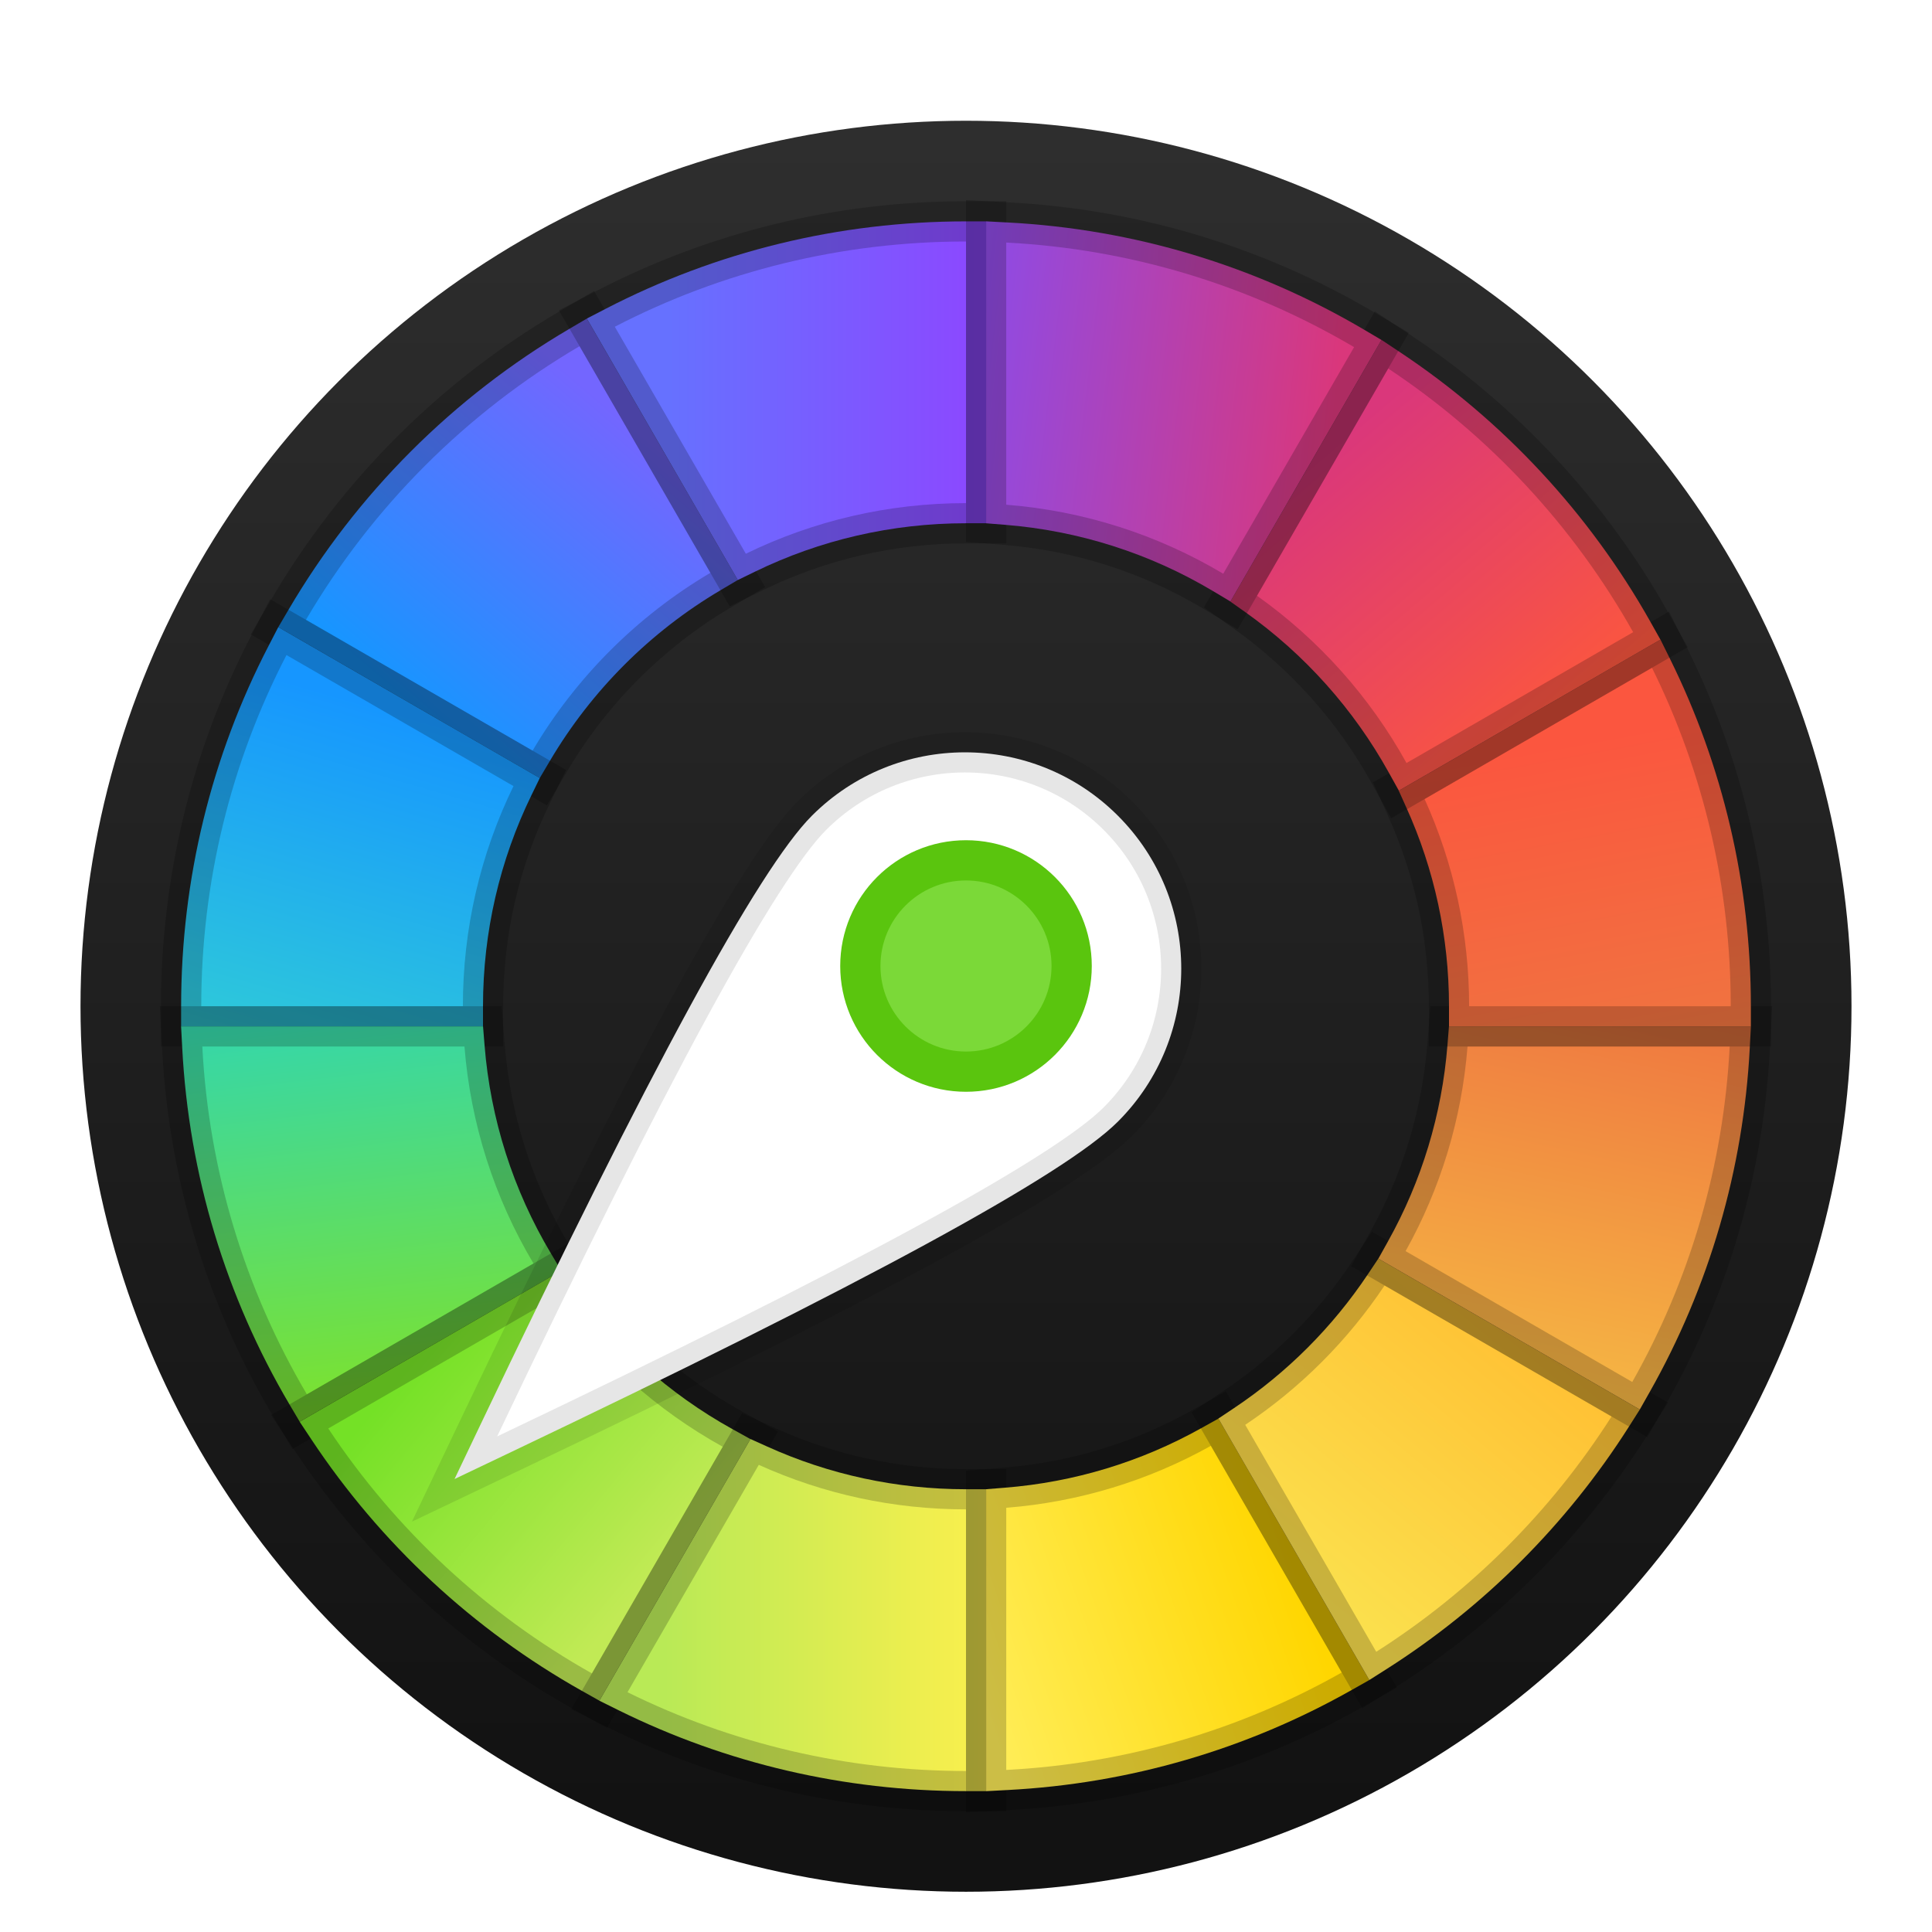 <svg xmlns="http://www.w3.org/2000/svg" width="48" height="48" viewBox="0 0 48 48">
  <defs>
    <filter id="deepin-picker-a" width="129.5%" height="129.5%" x="-14.8%" y="-14.8%" filterUnits="objectBoundingBox">
      <feOffset dy="1" in="SourceAlpha" result="shadowOffsetOuter1"/>
      <feGaussianBlur in="shadowOffsetOuter1" result="shadowBlurOuter1" stdDeviation="1"/>
      <feComposite in="shadowBlurOuter1" in2="SourceAlpha" operator="out" result="shadowBlurOuter1"/>
      <feColorMatrix in="shadowBlurOuter1" result="shadowMatrixOuter1" values="0 0 0 0 0   0 0 0 0 0   0 0 0 0 0  0 0 0 0.2 0"/>
      <feMerge>
        <feMergeNode in="shadowMatrixOuter1"/>
        <feMergeNode in="SourceGraphic"/>
      </feMerge>
    </filter>
    <linearGradient id="deepin-picker-b" x1="50%" x2="50%" y1="0%" y2="96.171%">
      <stop offset="0%" stop-color="#2E2E2E"/>
      <stop offset="100%" stop-color="#121212"/>
    </linearGradient>
    <linearGradient id="deepin-picker-c" x1="73.941%" x2="23.567%" y1="21.05%" y2="80.152%">
      <stop offset="0%" stop-color="#7366FF"/>
      <stop offset="100%" stop-color="#1696FF"/>
    </linearGradient>
    <linearGradient id="deepin-picker-d" x1="100%" x2="20.305%" y1="50%" y2="50%">
      <stop offset="0%" stop-color="#8D47FF"/>
      <stop offset="100%" stop-color="#6671FF"/>
    </linearGradient>
    <linearGradient id="deepin-picker-e" x1="25.315%" x2="50%" y1="112.692%" y2="18.521%">
      <stop offset="0%" stop-color="#30CED6"/>
      <stop offset="31.564%" stop-color="#28BCE3"/>
      <stop offset="100%" stop-color="#1696FF"/>
    </linearGradient>
    <linearGradient id="deepin-picker-f" x1="28.303%" x2="16.435%" y1="100%" y2="-7.141%">
      <stop offset="0%" stop-color="#7EE22C"/>
      <stop offset="100%" stop-color="#30D6B2"/>
    </linearGradient>
    <linearGradient id="deepin-picker-g" x1="79.217%" x2="22.467%" y1="69.428%" y2="24.654%">
      <stop offset="0%" stop-color="#C1EA55"/>
      <stop offset="100%" stop-color="#74E126"/>
    </linearGradient>
    <linearGradient id="deepin-picker-h" x1="100%" x2="16.903%" y1="50%" y2="50%">
      <stop offset="0%" stop-color="#FBEF4D"/>
      <stop offset="100%" stop-color="#B9EA56"/>
    </linearGradient>
    <linearGradient id="deepin-picker-i" x1="77.72%" x2="-7.124%" y1="31.969%" y2="60.513%">
      <stop offset="0%" stop-color="#FFD600"/>
      <stop offset="100%" stop-color="#FFED58"/>
    </linearGradient>
    <linearGradient id="deepin-picker-j" x1="74.532%" x2="23.798%" y1="18.977%" y2="80.404%">
      <stop offset="0%" stop-color="#FFC134"/>
      <stop offset="100%" stop-color="#FBE04D"/>
    </linearGradient>
    <linearGradient id="deepin-picker-k" x1="60.69%" x2="81.808%" y1="95.287%" y2="-4.773%">
      <stop offset="0%" stop-color="#F5B543"/>
      <stop offset="100%" stop-color="#EF7640"/>
    </linearGradient>
    <linearGradient id="deepin-picker-l" x1="50%" x2="35.851%" y1="112.68%" y2="28.695%">
      <stop offset="0%" stop-color="#EF7640"/>
      <stop offset="100%" stop-color="#FB563F"/>
    </linearGradient>
    <linearGradient id="deepin-picker-m" x1="70.161%" x2="20.19%" y1="87.852%" y2="25.963%">
      <stop offset="0%" stop-color="#FB563F"/>
      <stop offset="100%" stop-color="#DA377B"/>
    </linearGradient>
    <linearGradient id="deepin-picker-n" x1="88.168%" x2="-9.281%" y1="50%" y2="38.864%">
      <stop offset="0%" stop-color="#DA377B"/>
      <stop offset="100%" stop-color="#894CEC"/>
    </linearGradient>
  </defs>
  <g fill="none" fill-rule="evenodd" filter="url(#deepin-picker-a)" transform="translate(2 2)">
    <circle cx="22" cy="22" r="22" fill="url(#deepin-picker-b)"/>
    <path fill="url(#deepin-picker-c)" stroke="#000" stroke-opacity=".2" d="M12.58,4.915 L16.33,11.41 L15.904,11.662 C14.157,12.694 12.694,14.157 11.662,15.904 L11.41,16.33 L4.915,12.58 L5.17,12.146 C6.859,9.266 9.266,6.859 12.146,5.17 L12.58,4.915 Z"/>
    <path fill="url(#deepin-picker-d)" stroke="#000" stroke-opacity=".2" d="M13.044,4.674 C15.789,3.252 18.841,2.5 22,2.5 L22.5,2.5 L22.5,10 L22,10 C20.155,10 18.371,10.416 16.749,11.207 L16.33,11.411 L12.58,4.914 L13.044,4.674 Z"/>
    <path fill="url(#deepin-picker-e)" stroke="#000" stroke-opacity=".2" d="M4.914,12.58 L11.411,16.33 L11.207,16.749 C10.416,18.371 10,20.155 10,22 L10,22.5 L2.5,22.5 L2.5,22 C2.5,18.841 3.252,15.789 4.674,13.044 L4.914,12.58 Z"/>
    <path fill="url(#deepin-picker-f)" stroke="#000" stroke-opacity=".2" d="M2.499,22.5 L10.001,22.5 L10.038,22.961 C10.184,24.806 10.75,26.568 11.684,28.135 L11.944,28.57 L5.446,32.322 L5.194,31.896 C3.612,29.214 2.69,26.187 2.527,23.026 L2.499,22.5 Z"/>
    <path fill="url(#deepin-picker-g)" stroke="#000" stroke-opacity=".2" d="M5.445,32.323 L11.946,28.569 L12.209,28.94 C13.254,30.412 14.62,31.633 16.199,32.507 L16.644,32.754 L12.892,39.253 L12.461,39.011 C9.76,37.493 7.452,35.348 5.739,32.766 L5.445,32.323 Z"/>
    <path fill="url(#deepin-picker-h)" stroke="#000" stroke-opacity=".2" d="M12.891,39.254 L16.645,32.752 L17.058,32.938 C18.597,33.635 20.272,34 22,34 L22.5,34 L22.5,41.5 L22,41.5 C18.966,41.5 16.03,40.806 13.369,39.491 L12.891,39.254 Z"/>
    <path fill="url(#deepin-picker-i)" stroke="#000" stroke-opacity=".2" d="M22.5,41.501 L22.5,33.999 L22.961,33.962 C24.69,33.825 26.347,33.319 27.84,32.485 L28.271,32.245 L32.02,38.74 L31.581,38.988 C28.977,40.46 26.063,41.316 23.026,41.473 L22.5,41.501 Z"/>
    <path fill="url(#deepin-picker-j)" stroke="#000" stroke-opacity=".2" d="M32.02,38.74 L28.27,32.244 L28.659,31.984 C29.974,31.106 31.106,29.974 31.984,28.659 L32.244,28.27 L38.74,32.02 L38.46,32.461 C36.924,34.872 34.872,36.924 32.461,38.46 L32.02,38.74 Z"/>
    <path fill="url(#deepin-picker-k)" stroke="#000" stroke-opacity=".2" d="M38.74,32.02 L32.245,28.271 L32.485,27.84 C33.319,26.347 33.825,24.69 33.962,22.961 L33.999,22.5 L41.501,22.5 L41.473,23.026 C41.316,26.063 40.46,28.977 38.988,31.581 L38.74,32.02 Z"/>
    <path fill="url(#deepin-picker-l)" stroke="#000" stroke-opacity=".2" d="M41.5,22.5 L34,22.5 L34,22 C34,20.272 33.635,18.597 32.938,17.058 L32.752,16.645 L39.254,12.891 L39.491,13.369 C40.806,16.03 41.5,18.966 41.5,22 L41.5,22.5 Z"/>
    <path fill="url(#deepin-picker-m)" stroke="#000" stroke-opacity=".2" d="M39.253,12.892 L32.754,16.644 L32.507,16.199 C31.633,14.62 30.412,13.254 28.94,12.209 L28.569,11.946 L32.323,5.445 L32.766,5.739 C35.348,7.452 37.493,9.76 39.011,12.461 L39.253,12.892 Z"/>
    <path fill="url(#deepin-picker-n)" stroke="#000" stroke-opacity=".2" d="M32.322,5.446 L28.57,11.944 L28.135,11.684 C26.568,10.75 24.806,10.184 22.961,10.038 L22.5,10.001 L22.5,2.499 L23.026,2.527 C26.187,2.69 29.214,3.612 31.896,5.194 L32.322,5.446 Z"/>
    <g transform="translate(6.5 14)">
      <path fill="#FFF" stroke="#000" stroke-opacity=".1" d="M10.914,21.976 C7.637,12.738 6.01,7.253 6.01,5.373 C6.01,2.405 8.417,-0.002 11.385,-0.002 C14.354,-0.002 16.76,2.405 16.76,5.373 C16.76,7.253 15.133,12.738 11.856,21.976 L11.385,23.305 L10.914,21.976 Z" transform="rotate(45 11.385 11.154)"/>
      <path fill="#7BD938" fill-rule="nonzero" stroke="#5AC50E" d="M15.5,9.625 C16.95,9.625 18.125,8.45 18.125,7 C18.125,5.55 16.95,4.375 15.5,4.375 C14.05,4.375 12.875,5.55 12.875,7 C12.875,8.45 14.05,9.625 15.5,9.625 Z"/>
    </g>
  </g>
</svg>
